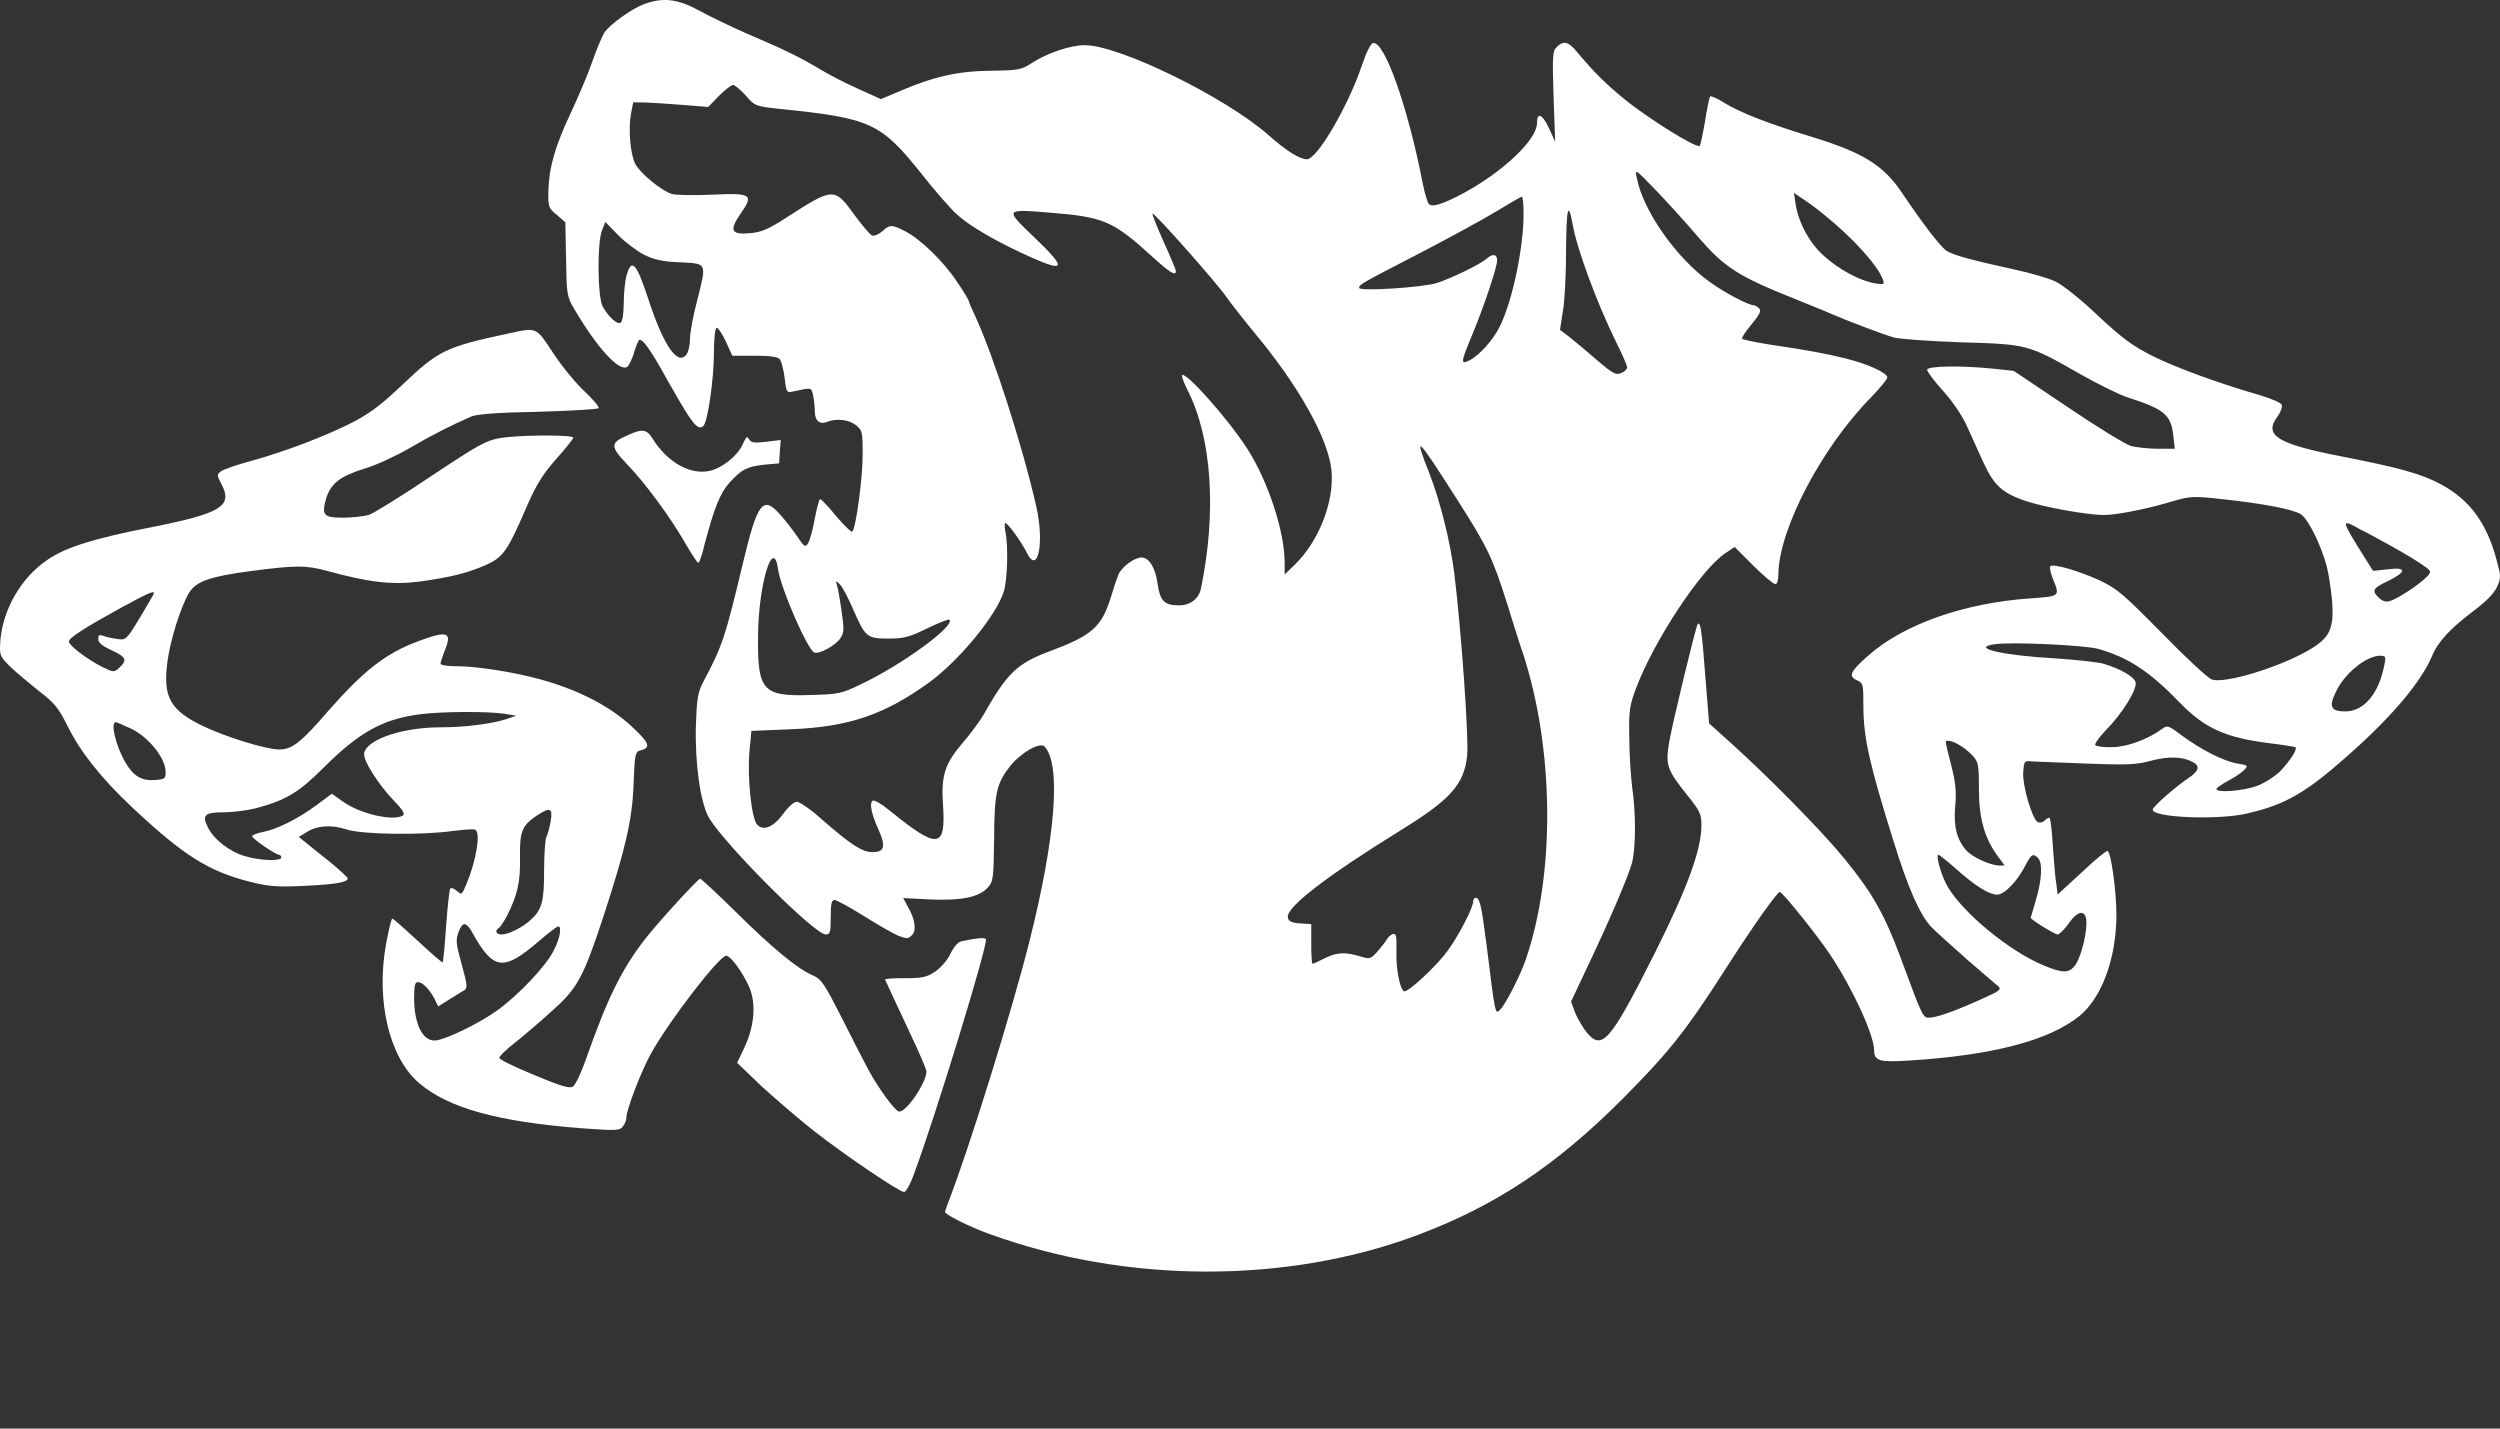 <svg width="14" height="8" viewBox="0 0 14 8" fill="none" xmlns="http://www.w3.org/2000/svg">
<rect x="0" y="0" width="14" height="8" fill="#333333" stroke="none"/>
<path d="M3.607 0.023C3.537 0.049 3.415 0.137 3.384 0.183C3.372 0.203 3.341 0.275 3.316 0.347C3.292 0.417 3.237 0.546 3.195 0.635C3.108 0.821 3.074 0.938 3.071 1.069C3.069 1.158 3.072 1.166 3.118 1.203L3.166 1.245L3.17 1.451C3.173 1.649 3.175 1.661 3.215 1.729C3.346 1.952 3.472 2.088 3.514 2.053C3.524 2.044 3.542 2.006 3.552 1.97C3.563 1.933 3.576 1.903 3.582 1.903C3.606 1.903 3.653 1.975 3.76 2.168C3.876 2.373 3.909 2.415 3.939 2.385C3.964 2.36 3.998 2.12 3.998 1.975C3.998 1.903 4.004 1.842 4.012 1.836C4.019 1.832 4.043 1.866 4.064 1.911L4.101 1.992H4.226C4.312 1.992 4.356 1.998 4.367 2.012C4.376 2.022 4.388 2.07 4.394 2.116C4.403 2.198 4.406 2.201 4.443 2.192C4.548 2.169 4.544 2.169 4.554 2.217C4.559 2.242 4.563 2.282 4.563 2.305C4.563 2.355 4.59 2.379 4.63 2.363C4.684 2.342 4.752 2.349 4.792 2.38C4.829 2.409 4.831 2.418 4.831 2.545C4.831 2.675 4.794 2.954 4.773 2.977C4.768 2.982 4.728 2.944 4.684 2.892C4.64 2.838 4.599 2.795 4.593 2.795C4.587 2.795 4.574 2.846 4.562 2.908C4.551 2.971 4.533 3.032 4.524 3.045C4.51 3.066 4.501 3.06 4.465 3.005C4.441 2.969 4.398 2.914 4.368 2.881C4.273 2.773 4.242 2.813 4.162 3.147C4.062 3.567 4.046 3.617 3.937 3.821C3.908 3.877 3.902 3.913 3.897 4.062C3.891 4.274 3.922 4.497 3.971 4.581C4.064 4.735 4.562 5.233 4.624 5.233C4.649 5.233 4.652 5.221 4.652 5.137C4.652 5.062 4.657 5.04 4.673 5.04C4.685 5.04 4.758 5.08 4.835 5.128C4.912 5.177 4.999 5.226 5.028 5.239C5.077 5.258 5.085 5.258 5.106 5.238C5.134 5.211 5.125 5.147 5.083 5.076L5.058 5.029L5.211 5.037C5.387 5.044 5.48 5.025 5.531 4.971C5.562 4.937 5.564 4.922 5.567 4.702C5.568 4.444 5.58 4.39 5.653 4.295C5.712 4.218 5.824 4.152 5.85 4.181C5.943 4.282 5.911 4.689 5.767 5.263C5.668 5.66 5.422 6.448 5.308 6.739C5.299 6.763 5.292 6.784 5.292 6.787C5.292 6.801 5.43 6.871 5.543 6.911C6.308 7.189 7.206 7.191 7.939 6.916C8.375 6.752 8.711 6.529 9.084 6.156C9.345 5.893 9.435 5.782 9.664 5.425C9.808 5.199 9.952 4.995 9.967 4.995C9.982 4.995 10.179 5.241 10.248 5.345C10.374 5.533 10.495 5.797 10.495 5.881C10.495 5.941 10.526 5.95 10.691 5.939C11.161 5.91 11.477 5.826 11.647 5.688C11.77 5.585 11.85 5.37 11.852 5.129C11.852 4.994 11.823 4.778 11.803 4.765C11.797 4.762 11.731 4.815 11.659 4.884L11.523 5.009L11.516 4.954C11.51 4.924 11.502 4.827 11.496 4.738C11.491 4.65 11.482 4.579 11.477 4.579C11.471 4.579 11.459 4.586 11.45 4.595C11.44 4.606 11.424 4.609 11.412 4.604C11.382 4.592 11.324 4.398 11.33 4.323C11.335 4.262 11.336 4.259 11.379 4.264C11.404 4.265 11.543 4.271 11.688 4.276C11.914 4.285 11.968 4.282 12.05 4.259C12.145 4.234 12.223 4.237 12.281 4.268C12.323 4.291 12.313 4.319 12.253 4.359C12.18 4.408 12.055 4.518 12.055 4.534C12.055 4.579 12.423 4.594 12.586 4.555C12.797 4.506 12.912 4.441 13.148 4.231C13.395 4.013 13.554 3.824 13.618 3.677C13.653 3.592 13.722 3.519 13.856 3.418C13.918 3.372 13.966 3.324 13.982 3.289C14.006 3.237 14.006 3.228 13.983 3.144C13.928 2.93 13.83 2.797 13.665 2.71C13.561 2.654 13.431 2.618 13.118 2.557C12.751 2.486 12.675 2.438 12.754 2.333C12.772 2.308 12.782 2.278 12.778 2.267C12.774 2.256 12.721 2.233 12.662 2.215C12.439 2.151 12.192 2.062 12.057 1.995C11.943 1.937 11.887 1.897 11.749 1.768C11.654 1.677 11.55 1.595 11.51 1.576C11.471 1.558 11.366 1.527 11.275 1.508C11.039 1.456 10.938 1.429 10.9 1.404C10.868 1.383 10.768 1.254 10.652 1.081C10.547 0.925 10.435 0.855 10.145 0.766C9.901 0.692 9.742 0.629 9.658 0.577C9.619 0.552 9.583 0.536 9.577 0.54C9.573 0.544 9.559 0.608 9.548 0.68C9.536 0.751 9.522 0.814 9.519 0.817C9.503 0.834 9.228 0.663 9.093 0.552C8.995 0.472 8.929 0.408 8.827 0.286C8.782 0.232 8.754 0.226 8.717 0.264C8.694 0.287 8.693 0.316 8.7 0.542L8.709 0.794L8.673 0.715C8.636 0.638 8.607 0.626 8.607 0.69C8.607 0.781 8.422 0.958 8.202 1.078C8.079 1.145 8.018 1.163 8 1.141C7.993 1.13 7.978 1.08 7.967 1.026C7.884 0.598 7.753 0.228 7.689 0.241C7.676 0.244 7.651 0.293 7.627 0.365C7.55 0.594 7.376 0.892 7.319 0.892C7.279 0.892 7.203 0.845 7.104 0.757C6.863 0.544 6.268 0.253 6.075 0.253C5.995 0.253 5.867 0.296 5.781 0.351C5.72 0.391 5.705 0.394 5.552 0.396C5.369 0.397 5.228 0.429 5.042 0.509L4.933 0.555L4.807 0.498C4.737 0.467 4.642 0.418 4.596 0.39C4.477 0.319 4.397 0.28 4.196 0.194C4.099 0.152 3.973 0.091 3.913 0.058C3.795 -0.006 3.713 -0.016 3.607 0.023ZM4.177 0.536C4.229 0.595 4.23 0.595 4.377 0.611C4.878 0.662 4.933 0.689 5.161 0.974C5.232 1.065 5.321 1.166 5.358 1.2C5.434 1.27 5.59 1.359 5.781 1.444C5.968 1.527 5.971 1.5 5.794 1.331C5.625 1.169 5.623 1.17 5.882 1.191C6.179 1.215 6.233 1.237 6.448 1.433C6.551 1.527 6.585 1.548 6.585 1.518C6.585 1.511 6.554 1.436 6.516 1.353C6.479 1.27 6.451 1.2 6.454 1.196C6.463 1.188 6.817 1.588 6.867 1.662C6.888 1.692 6.959 1.783 7.026 1.865C7.272 2.159 7.438 2.456 7.456 2.632C7.474 2.807 7.385 3.034 7.248 3.165L7.194 3.217V3.149C7.194 2.977 7.101 2.694 6.985 2.513C6.875 2.343 6.641 2.08 6.619 2.101C6.616 2.105 6.629 2.143 6.65 2.184C6.787 2.452 6.814 2.867 6.725 3.298C6.713 3.353 6.665 3.39 6.603 3.39C6.519 3.39 6.496 3.365 6.482 3.266C6.47 3.18 6.435 3.122 6.393 3.122C6.351 3.122 6.279 3.177 6.262 3.22C6.253 3.244 6.234 3.299 6.221 3.344C6.169 3.512 6.115 3.559 5.876 3.648C5.697 3.715 5.639 3.77 5.51 3.999C5.489 4.036 5.436 4.108 5.391 4.16C5.292 4.276 5.269 4.343 5.281 4.508C5.297 4.754 5.253 4.759 4.982 4.539C4.939 4.503 4.896 4.478 4.887 4.484C4.868 4.496 4.878 4.554 4.92 4.647C4.962 4.741 4.953 4.772 4.886 4.772C4.829 4.772 4.765 4.731 4.597 4.584C4.538 4.531 4.477 4.49 4.462 4.49C4.446 4.49 4.413 4.52 4.386 4.557C4.333 4.631 4.276 4.655 4.241 4.619C4.208 4.588 4.184 4.35 4.197 4.206L4.208 4.093L4.426 4.084C4.755 4.071 4.954 4.002 5.204 3.821C5.373 3.698 5.583 3.442 5.622 3.31C5.642 3.243 5.647 3.052 5.63 2.977C5.625 2.951 5.625 2.929 5.63 2.929C5.644 2.929 5.723 3.039 5.751 3.097C5.812 3.22 5.849 3.042 5.804 2.84C5.729 2.507 5.564 1.992 5.462 1.772C5.442 1.729 5.425 1.691 5.425 1.686C5.425 1.68 5.396 1.631 5.358 1.576C5.283 1.463 5.153 1.337 5.067 1.294C4.996 1.257 4.982 1.257 4.941 1.295C4.921 1.313 4.896 1.323 4.884 1.319C4.872 1.315 4.828 1.262 4.786 1.205C4.672 1.048 4.669 1.048 4.403 1.219C4.301 1.285 4.264 1.3 4.199 1.306C4.093 1.315 4.083 1.291 4.147 1.197C4.223 1.089 4.209 1.08 3.991 1.09C3.89 1.095 3.786 1.093 3.762 1.086C3.705 1.069 3.586 0.971 3.558 0.919C3.53 0.866 3.518 0.724 3.533 0.64L3.546 0.573L3.619 0.574C3.661 0.576 3.754 0.582 3.83 0.588L3.966 0.599L4.026 0.537C4.059 0.504 4.095 0.476 4.105 0.476C4.116 0.476 4.147 0.503 4.177 0.536ZM9.506 1.323C9.658 1.499 9.732 1.546 10.049 1.673C10.142 1.711 10.233 1.747 10.249 1.755C10.34 1.795 10.554 1.876 10.606 1.89C10.639 1.899 10.81 1.911 10.985 1.917C11.355 1.928 11.357 1.928 11.651 2.096C11.752 2.153 11.87 2.211 11.911 2.224C12.119 2.291 12.156 2.321 12.17 2.435L12.179 2.513H12.084C12.032 2.513 11.963 2.505 11.934 2.498C11.904 2.489 11.743 2.391 11.578 2.279L11.277 2.077L11.165 2.065C10.981 2.046 10.792 2.049 10.792 2.071C10.792 2.082 10.832 2.134 10.881 2.189C10.932 2.244 10.988 2.328 11.012 2.38C11.036 2.432 11.077 2.523 11.104 2.583C11.165 2.716 11.208 2.758 11.336 2.803C11.443 2.84 11.688 2.884 11.783 2.884C11.852 2.884 12.026 2.85 12.167 2.807C12.264 2.779 12.283 2.777 12.442 2.795C12.669 2.819 12.843 2.852 12.885 2.88C12.925 2.905 12.996 3.048 13.029 3.168C13.041 3.213 13.054 3.302 13.06 3.367C13.071 3.521 13.047 3.571 12.934 3.638C12.769 3.736 12.457 3.831 12.386 3.805C12.363 3.797 12.238 3.68 12.107 3.546C11.893 3.329 11.858 3.298 11.758 3.25C11.642 3.197 11.498 3.155 11.482 3.171C11.476 3.176 11.483 3.207 11.496 3.241C11.537 3.341 11.537 3.339 11.369 3.351C11.003 3.376 10.662 3.495 10.465 3.669C10.362 3.758 10.349 3.787 10.398 3.809C10.434 3.825 10.435 3.831 10.435 3.955C10.435 4.129 10.469 4.28 10.602 4.705C10.686 4.977 10.752 5.125 10.817 5.193C10.848 5.224 10.941 5.307 11.022 5.379C11.104 5.449 11.18 5.514 11.192 5.525C11.208 5.539 11.196 5.55 11.125 5.582C10.973 5.652 10.857 5.695 10.814 5.698C10.767 5.701 10.774 5.715 10.643 5.362C10.553 5.119 10.484 4.998 10.325 4.804C10.196 4.647 9.909 4.356 9.702 4.169L9.571 4.051L9.549 3.778C9.53 3.522 9.522 3.479 9.507 3.495C9.497 3.506 9.366 4.048 9.347 4.158C9.326 4.286 9.335 4.311 9.452 4.457C9.519 4.54 9.528 4.56 9.528 4.621C9.528 4.759 9.449 4.973 9.267 5.337C9.018 5.832 8.972 5.886 8.886 5.782C8.864 5.755 8.834 5.704 8.821 5.672L8.798 5.609L8.874 5.447C9.012 5.159 9.122 4.9 9.14 4.829C9.161 4.743 9.161 4.546 9.14 4.408C9.133 4.35 9.124 4.227 9.124 4.133C9.121 3.98 9.125 3.95 9.163 3.852C9.261 3.59 9.524 3.191 9.659 3.1L9.714 3.063L9.818 3.167C9.876 3.225 9.931 3.271 9.942 3.271C9.952 3.271 9.959 3.249 9.959 3.214C9.962 2.963 10.202 2.504 10.48 2.223C10.529 2.172 10.569 2.123 10.569 2.114C10.569 2.088 10.46 2.038 10.334 2.007C10.22 1.979 10.141 1.964 9.895 1.927C9.823 1.915 9.76 1.902 9.756 1.897C9.751 1.893 9.775 1.857 9.808 1.817C9.854 1.762 9.864 1.74 9.852 1.728C9.842 1.717 9.829 1.71 9.823 1.71C9.794 1.71 9.662 1.642 9.579 1.582C9.392 1.451 9.201 1.182 9.166 0.996C9.155 0.944 9.157 0.946 9.264 1.056C9.323 1.117 9.433 1.237 9.506 1.323ZM10.205 1.194C10.376 1.331 10.514 1.484 10.545 1.567C10.554 1.593 10.55 1.594 10.501 1.587C10.417 1.573 10.297 1.509 10.214 1.433C10.133 1.361 10.074 1.252 10.056 1.147L10.046 1.08L10.087 1.108C10.111 1.123 10.165 1.161 10.205 1.194ZM8.532 1.197C8.532 1.392 8.468 1.692 8.397 1.832C8.36 1.906 8.285 1.988 8.233 2.016C8.178 2.044 8.178 2.034 8.244 1.876C8.311 1.714 8.384 1.497 8.384 1.457C8.384 1.423 8.358 1.419 8.326 1.448C8.29 1.48 8.129 1.558 8.046 1.585C7.966 1.61 7.611 1.633 7.611 1.612C7.611 1.594 7.621 1.588 7.96 1.413C8.123 1.328 8.314 1.224 8.384 1.181C8.453 1.139 8.514 1.103 8.522 1.102C8.528 1.1 8.532 1.144 8.532 1.197ZM8.807 1.257C8.831 1.396 8.944 1.7 9.051 1.917C9.085 1.985 9.112 2.047 9.112 2.058C9.112 2.067 9.097 2.082 9.079 2.089C9.05 2.102 9.032 2.093 8.941 2.015C8.885 1.966 8.815 1.908 8.786 1.885L8.736 1.847L8.752 1.743C8.763 1.685 8.77 1.529 8.77 1.395C8.772 1.164 8.782 1.12 8.807 1.257ZM3.604 1.425C3.662 1.454 3.707 1.465 3.809 1.469C3.963 1.477 3.958 1.468 3.902 1.691C3.881 1.771 3.864 1.863 3.864 1.897C3.864 1.93 3.856 1.97 3.844 1.985C3.795 2.052 3.714 1.933 3.628 1.667C3.564 1.472 3.536 1.444 3.509 1.542C3.5 1.573 3.493 1.643 3.493 1.698C3.493 1.753 3.485 1.802 3.476 1.807C3.457 1.82 3.408 1.775 3.375 1.717C3.346 1.662 3.343 1.356 3.372 1.288L3.39 1.243L3.46 1.315C3.499 1.355 3.564 1.404 3.604 1.425ZM8.149 2.78C8.333 3.067 8.358 3.122 8.443 3.39C8.477 3.5 8.514 3.62 8.528 3.657C8.703 4.191 8.711 4.89 8.544 5.374C8.516 5.459 8.428 5.63 8.401 5.654C8.372 5.681 8.375 5.694 8.323 5.278C8.297 5.079 8.288 5.035 8.268 5.028C8.259 5.025 8.25 5.034 8.25 5.047C8.25 5.083 8.168 5.241 8.107 5.324C8.045 5.41 7.88 5.563 7.862 5.551C7.838 5.536 7.817 5.422 7.82 5.325C7.822 5.247 7.819 5.227 7.802 5.23C7.79 5.233 7.776 5.245 7.768 5.258C7.762 5.27 7.737 5.302 7.715 5.327C7.676 5.371 7.672 5.373 7.615 5.355C7.53 5.33 7.484 5.333 7.417 5.367C7.385 5.383 7.355 5.397 7.35 5.397C7.346 5.397 7.343 5.348 7.343 5.287V5.175L7.281 5.171C7.233 5.168 7.215 5.159 7.212 5.138C7.2 5.082 7.426 4.908 7.848 4.647C8.125 4.476 8.199 4.392 8.216 4.231C8.226 4.132 8.183 3.528 8.144 3.211C8.122 3.034 8.065 2.807 8.005 2.652C7.915 2.425 7.932 2.44 8.149 2.78ZM13.218 2.965C13.254 2.982 13.329 3.024 13.386 3.055C13.444 3.087 13.518 3.131 13.554 3.155C13.618 3.198 13.618 3.2 13.591 3.229C13.558 3.266 13.429 3.353 13.383 3.366C13.361 3.373 13.341 3.367 13.319 3.345C13.28 3.307 13.289 3.293 13.376 3.252C13.478 3.202 13.477 3.174 13.373 3.188L13.289 3.197L13.24 3.119C13.107 2.907 13.107 2.902 13.218 2.965ZM4.358 3.192C4.373 3.296 4.523 3.64 4.56 3.654C4.588 3.665 4.681 3.614 4.707 3.573C4.727 3.543 4.728 3.521 4.712 3.418C4.703 3.351 4.691 3.287 4.686 3.274C4.679 3.252 4.681 3.25 4.703 3.272C4.716 3.284 4.75 3.347 4.777 3.411C4.846 3.568 4.854 3.576 4.976 3.576C5.061 3.576 5.092 3.568 5.192 3.519C5.256 3.488 5.312 3.466 5.317 3.47C5.351 3.504 5.051 3.723 4.823 3.831C4.712 3.885 4.694 3.888 4.539 3.892C4.272 3.901 4.242 3.868 4.245 3.568C4.246 3.274 4.331 2.994 4.358 3.192ZM11.751 3.634C11.917 3.681 12.038 3.76 12.204 3.932C12.347 4.08 12.464 4.132 12.717 4.163C12.79 4.172 12.852 4.182 12.855 4.185C12.866 4.196 12.824 4.261 12.772 4.316C12.741 4.347 12.684 4.384 12.64 4.401C12.562 4.429 12.412 4.442 12.412 4.418C12.412 4.413 12.442 4.392 12.478 4.372C12.515 4.353 12.555 4.326 12.568 4.311C12.591 4.288 12.588 4.285 12.531 4.276C12.454 4.264 12.326 4.198 12.22 4.12C12.145 4.063 12.137 4.06 12.109 4.081C12.03 4.139 11.916 4.182 11.831 4.184C11.785 4.185 11.74 4.181 11.734 4.173C11.728 4.167 11.754 4.13 11.791 4.091C11.886 3.995 11.971 3.857 11.959 3.819C11.948 3.788 11.874 3.745 11.78 3.717C11.748 3.708 11.627 3.695 11.513 3.687C11.216 3.671 11.031 3.628 11.168 3.608C11.262 3.593 11.676 3.613 11.751 3.634ZM13.353 3.72C13.323 3.883 13.239 3.984 13.133 3.984C13.053 3.984 13.04 3.958 13.081 3.874C13.13 3.77 13.252 3.672 13.329 3.672C13.359 3.672 13.362 3.678 13.353 3.72ZM10.967 4.169C10.99 4.181 11.024 4.207 11.045 4.23C11.079 4.267 11.082 4.28 11.082 4.42C11.082 4.585 11.114 4.696 11.19 4.798L11.226 4.847H11.192C11.144 4.845 11.043 4.799 11.012 4.763C10.958 4.702 10.939 4.628 10.949 4.515C10.957 4.432 10.951 4.381 10.927 4.286C10.909 4.219 10.896 4.161 10.896 4.157C10.896 4.142 10.926 4.146 10.967 4.169ZM10.951 4.863C11.062 4.963 11.14 5.01 11.184 5.01C11.224 5.01 11.296 4.937 11.342 4.847C11.375 4.783 11.385 4.777 11.413 4.805C11.44 4.832 11.434 4.931 11.401 5.04C11.385 5.093 11.372 5.138 11.372 5.139C11.372 5.15 11.507 5.233 11.523 5.233C11.534 5.232 11.56 5.205 11.583 5.174C11.638 5.093 11.684 5.092 11.684 5.169C11.684 5.247 11.647 5.379 11.615 5.413C11.583 5.45 11.547 5.449 11.446 5.407C11.254 5.328 10.994 5.114 10.906 4.964C10.871 4.903 10.838 4.787 10.856 4.787C10.86 4.787 10.903 4.821 10.951 4.863Z" fill="white"/>
<path d="M2.854 1.866C2.494 1.943 2.457 1.961 2.252 2.156C2.128 2.273 2.067 2.318 1.965 2.37C1.807 2.448 1.601 2.527 1.407 2.581C1.328 2.602 1.253 2.628 1.238 2.639C1.214 2.657 1.214 2.661 1.239 2.709C1.306 2.833 1.242 2.874 0.854 2.951C0.521 3.016 0.371 3.064 0.267 3.134C0.12 3.233 0.017 3.409 0.002 3.587C-0.003 3.672 -0.003 3.673 0.06 3.736C0.096 3.77 0.169 3.831 0.222 3.873C0.304 3.935 0.328 3.965 0.379 4.067C0.451 4.213 0.569 4.36 0.741 4.522C1.03 4.793 1.168 4.879 1.4 4.938C1.502 4.964 1.55 4.968 1.702 4.961C1.883 4.952 1.947 4.941 1.947 4.919C1.947 4.913 1.902 4.872 1.849 4.828C1.795 4.785 1.733 4.736 1.712 4.718L1.673 4.687L1.714 4.662C1.771 4.623 1.856 4.617 1.938 4.644C2.024 4.674 2.365 4.678 2.539 4.653C2.599 4.646 2.655 4.641 2.662 4.647C2.693 4.665 2.666 4.824 2.61 4.956C2.586 5.011 2.585 5.013 2.558 4.989C2.542 4.974 2.525 4.97 2.521 4.977C2.516 4.986 2.506 5.08 2.498 5.188C2.491 5.297 2.482 5.386 2.479 5.389C2.476 5.392 2.414 5.338 2.341 5.27C2.267 5.202 2.203 5.145 2.197 5.144C2.192 5.144 2.176 5.208 2.162 5.286C2.104 5.604 2.18 5.923 2.347 6.065C2.51 6.205 2.788 6.282 3.255 6.318C3.453 6.333 3.472 6.331 3.488 6.308C3.499 6.294 3.508 6.272 3.508 6.257C3.508 6.214 3.591 5.997 3.646 5.899C3.749 5.714 4.028 5.352 4.067 5.352C4.091 5.352 4.157 5.442 4.195 5.526C4.235 5.618 4.226 5.744 4.169 5.865L4.128 5.952L4.267 6.085C4.345 6.156 4.476 6.269 4.559 6.334C4.73 6.468 5.035 6.675 5.063 6.675C5.073 6.675 5.095 6.636 5.113 6.589C5.235 6.265 5.535 5.283 5.521 5.26C5.515 5.249 5.476 5.252 5.385 5.271C5.366 5.274 5.342 5.301 5.323 5.34C5.307 5.376 5.268 5.42 5.237 5.441C5.191 5.472 5.165 5.478 5.067 5.478C5.003 5.477 4.954 5.481 4.956 5.486C4.959 5.49 4.972 5.52 4.987 5.552C5.002 5.585 5.054 5.695 5.101 5.796C5.149 5.897 5.188 5.989 5.188 6C5.188 6.065 5.07 6.236 5.033 6.224C5.009 6.217 4.92 6.095 4.87 6.003C4.846 5.96 4.777 5.826 4.716 5.704C4.618 5.511 4.6 5.483 4.554 5.463C4.471 5.429 4.331 5.315 4.125 5.111C4.019 5.007 3.927 4.921 3.921 4.921C3.909 4.921 3.692 5.157 3.613 5.258C3.483 5.425 3.401 5.59 3.282 5.93C3.255 6.007 3.222 6.077 3.208 6.085C3.19 6.097 3.139 6.082 2.989 6.019C2.882 5.975 2.794 5.932 2.796 5.924C2.796 5.915 2.833 5.879 2.88 5.842C2.927 5.805 3.02 5.726 3.087 5.665C3.233 5.536 3.265 5.478 3.377 5.139C3.503 4.753 3.541 4.592 3.548 4.39C3.555 4.215 3.557 4.209 3.591 4.201C3.648 4.186 3.634 4.157 3.532 4.063C3.402 3.945 3.221 3.855 3.001 3.798C2.86 3.761 2.665 3.731 2.561 3.731C2.506 3.731 2.467 3.725 2.467 3.717C2.467 3.708 2.478 3.676 2.489 3.647C2.534 3.54 2.509 3.529 2.347 3.589C2.164 3.656 2.041 3.751 1.841 3.978C1.684 4.16 1.636 4.197 1.563 4.197C1.491 4.197 1.266 4.128 1.137 4.066C0.951 3.977 0.911 3.902 0.938 3.702C0.954 3.584 1.012 3.398 1.058 3.321C1.097 3.256 1.172 3.229 1.404 3.198C1.656 3.165 1.712 3.165 1.828 3.196C2.067 3.262 2.195 3.276 2.348 3.257C2.522 3.233 2.625 3.208 2.727 3.161C2.818 3.119 2.843 3.085 2.95 2.836C3.005 2.71 3.041 2.654 3.115 2.57C3.167 2.512 3.21 2.459 3.21 2.451C3.21 2.434 2.913 2.435 2.802 2.453C2.723 2.466 2.68 2.49 2.415 2.666C2.252 2.776 2.096 2.872 2.067 2.883C2.039 2.891 1.974 2.899 1.922 2.899C1.812 2.899 1.8 2.886 1.826 2.792C1.853 2.707 1.904 2.667 2.042 2.624C2.107 2.605 2.223 2.551 2.296 2.508C2.418 2.437 2.519 2.385 2.638 2.333C2.668 2.319 2.788 2.31 3.013 2.306C3.194 2.301 3.346 2.292 3.352 2.286C3.358 2.28 3.323 2.239 3.276 2.194C3.227 2.15 3.148 2.053 3.099 1.979C3.001 1.83 3.008 1.833 2.854 1.866ZM0.862 3.323C0.862 3.327 0.826 3.386 0.784 3.458C0.707 3.584 0.706 3.586 0.654 3.578C0.625 3.574 0.59 3.566 0.576 3.56C0.555 3.553 0.55 3.557 0.55 3.578C0.55 3.599 0.572 3.617 0.624 3.641C0.706 3.678 0.715 3.697 0.668 3.739C0.639 3.766 0.636 3.766 0.575 3.736C0.489 3.693 0.386 3.615 0.386 3.593C0.386 3.572 0.468 3.519 0.682 3.401C0.832 3.32 0.862 3.306 0.862 3.323ZM2.824 3.997L2.891 4.008L2.839 4.026C2.754 4.054 2.602 4.073 2.466 4.073C2.252 4.073 2.051 4.142 2.039 4.219C2.033 4.258 2.116 4.39 2.206 4.484C2.255 4.534 2.269 4.558 2.256 4.567C2.203 4.6 2.017 4.558 1.922 4.49L1.858 4.445L1.768 4.512C1.664 4.588 1.547 4.646 1.468 4.66C1.437 4.666 1.412 4.677 1.412 4.683C1.412 4.696 1.544 4.787 1.563 4.787C1.569 4.787 1.575 4.793 1.575 4.802C1.575 4.824 1.456 4.82 1.37 4.794C1.285 4.769 1.199 4.702 1.165 4.635C1.129 4.565 1.146 4.549 1.25 4.549C1.299 4.549 1.381 4.539 1.43 4.527C1.599 4.482 1.672 4.439 1.809 4.302C2.009 4.102 2.142 4.027 2.351 4C2.469 3.984 2.736 3.983 2.824 3.997ZM0.735 4.081C0.83 4.127 0.923 4.24 0.927 4.316C0.929 4.36 0.926 4.363 0.871 4.368C0.793 4.374 0.749 4.348 0.703 4.271C0.648 4.176 0.616 4.044 0.649 4.044C0.652 4.044 0.691 4.06 0.735 4.081ZM3.084 4.597C3.078 4.632 3.068 4.672 3.06 4.686C3.053 4.699 3.047 4.785 3.047 4.876C3.047 5.051 3.035 5.095 2.97 5.153C2.925 5.194 2.848 5.233 2.809 5.233C2.778 5.233 2.769 5.212 2.794 5.196C2.803 5.19 2.822 5.16 2.839 5.129C2.897 5.014 2.915 4.94 2.912 4.803C2.91 4.656 2.922 4.625 3.005 4.568C3.081 4.518 3.096 4.524 3.084 4.597ZM2.643 5.219C2.762 5.435 2.818 5.442 3.017 5.271C3.071 5.225 3.118 5.188 3.126 5.188C3.147 5.188 3.136 5.254 3.103 5.319C3.063 5.405 2.903 5.573 2.785 5.658C2.678 5.735 2.485 5.827 2.433 5.827C2.365 5.827 2.319 5.732 2.319 5.588C2.319 5.521 2.324 5.5 2.339 5.5C2.366 5.5 2.402 5.536 2.432 5.591L2.454 5.636L2.516 5.597C2.55 5.576 2.588 5.552 2.599 5.546C2.619 5.535 2.617 5.515 2.589 5.414C2.552 5.28 2.55 5.264 2.571 5.212C2.591 5.161 2.611 5.163 2.643 5.219Z" fill="white"/>
<path d="M3.511 2.439C3.417 2.48 3.417 2.501 3.511 2.599C3.617 2.709 3.756 2.9 3.837 3.041C3.872 3.102 3.905 3.152 3.911 3.152C3.916 3.152 3.932 3.108 3.945 3.051C3.999 2.845 4.033 2.761 4.085 2.703C4.153 2.628 4.183 2.613 4.281 2.602L4.363 2.595L4.367 2.529L4.372 2.464L4.29 2.474C4.223 2.482 4.205 2.479 4.195 2.46C4.185 2.44 4.179 2.445 4.162 2.482C4.134 2.552 4.036 2.629 3.962 2.639C3.856 2.656 3.733 2.583 3.655 2.457C3.62 2.402 3.599 2.399 3.511 2.439Z" fill="white"/>
</svg>
